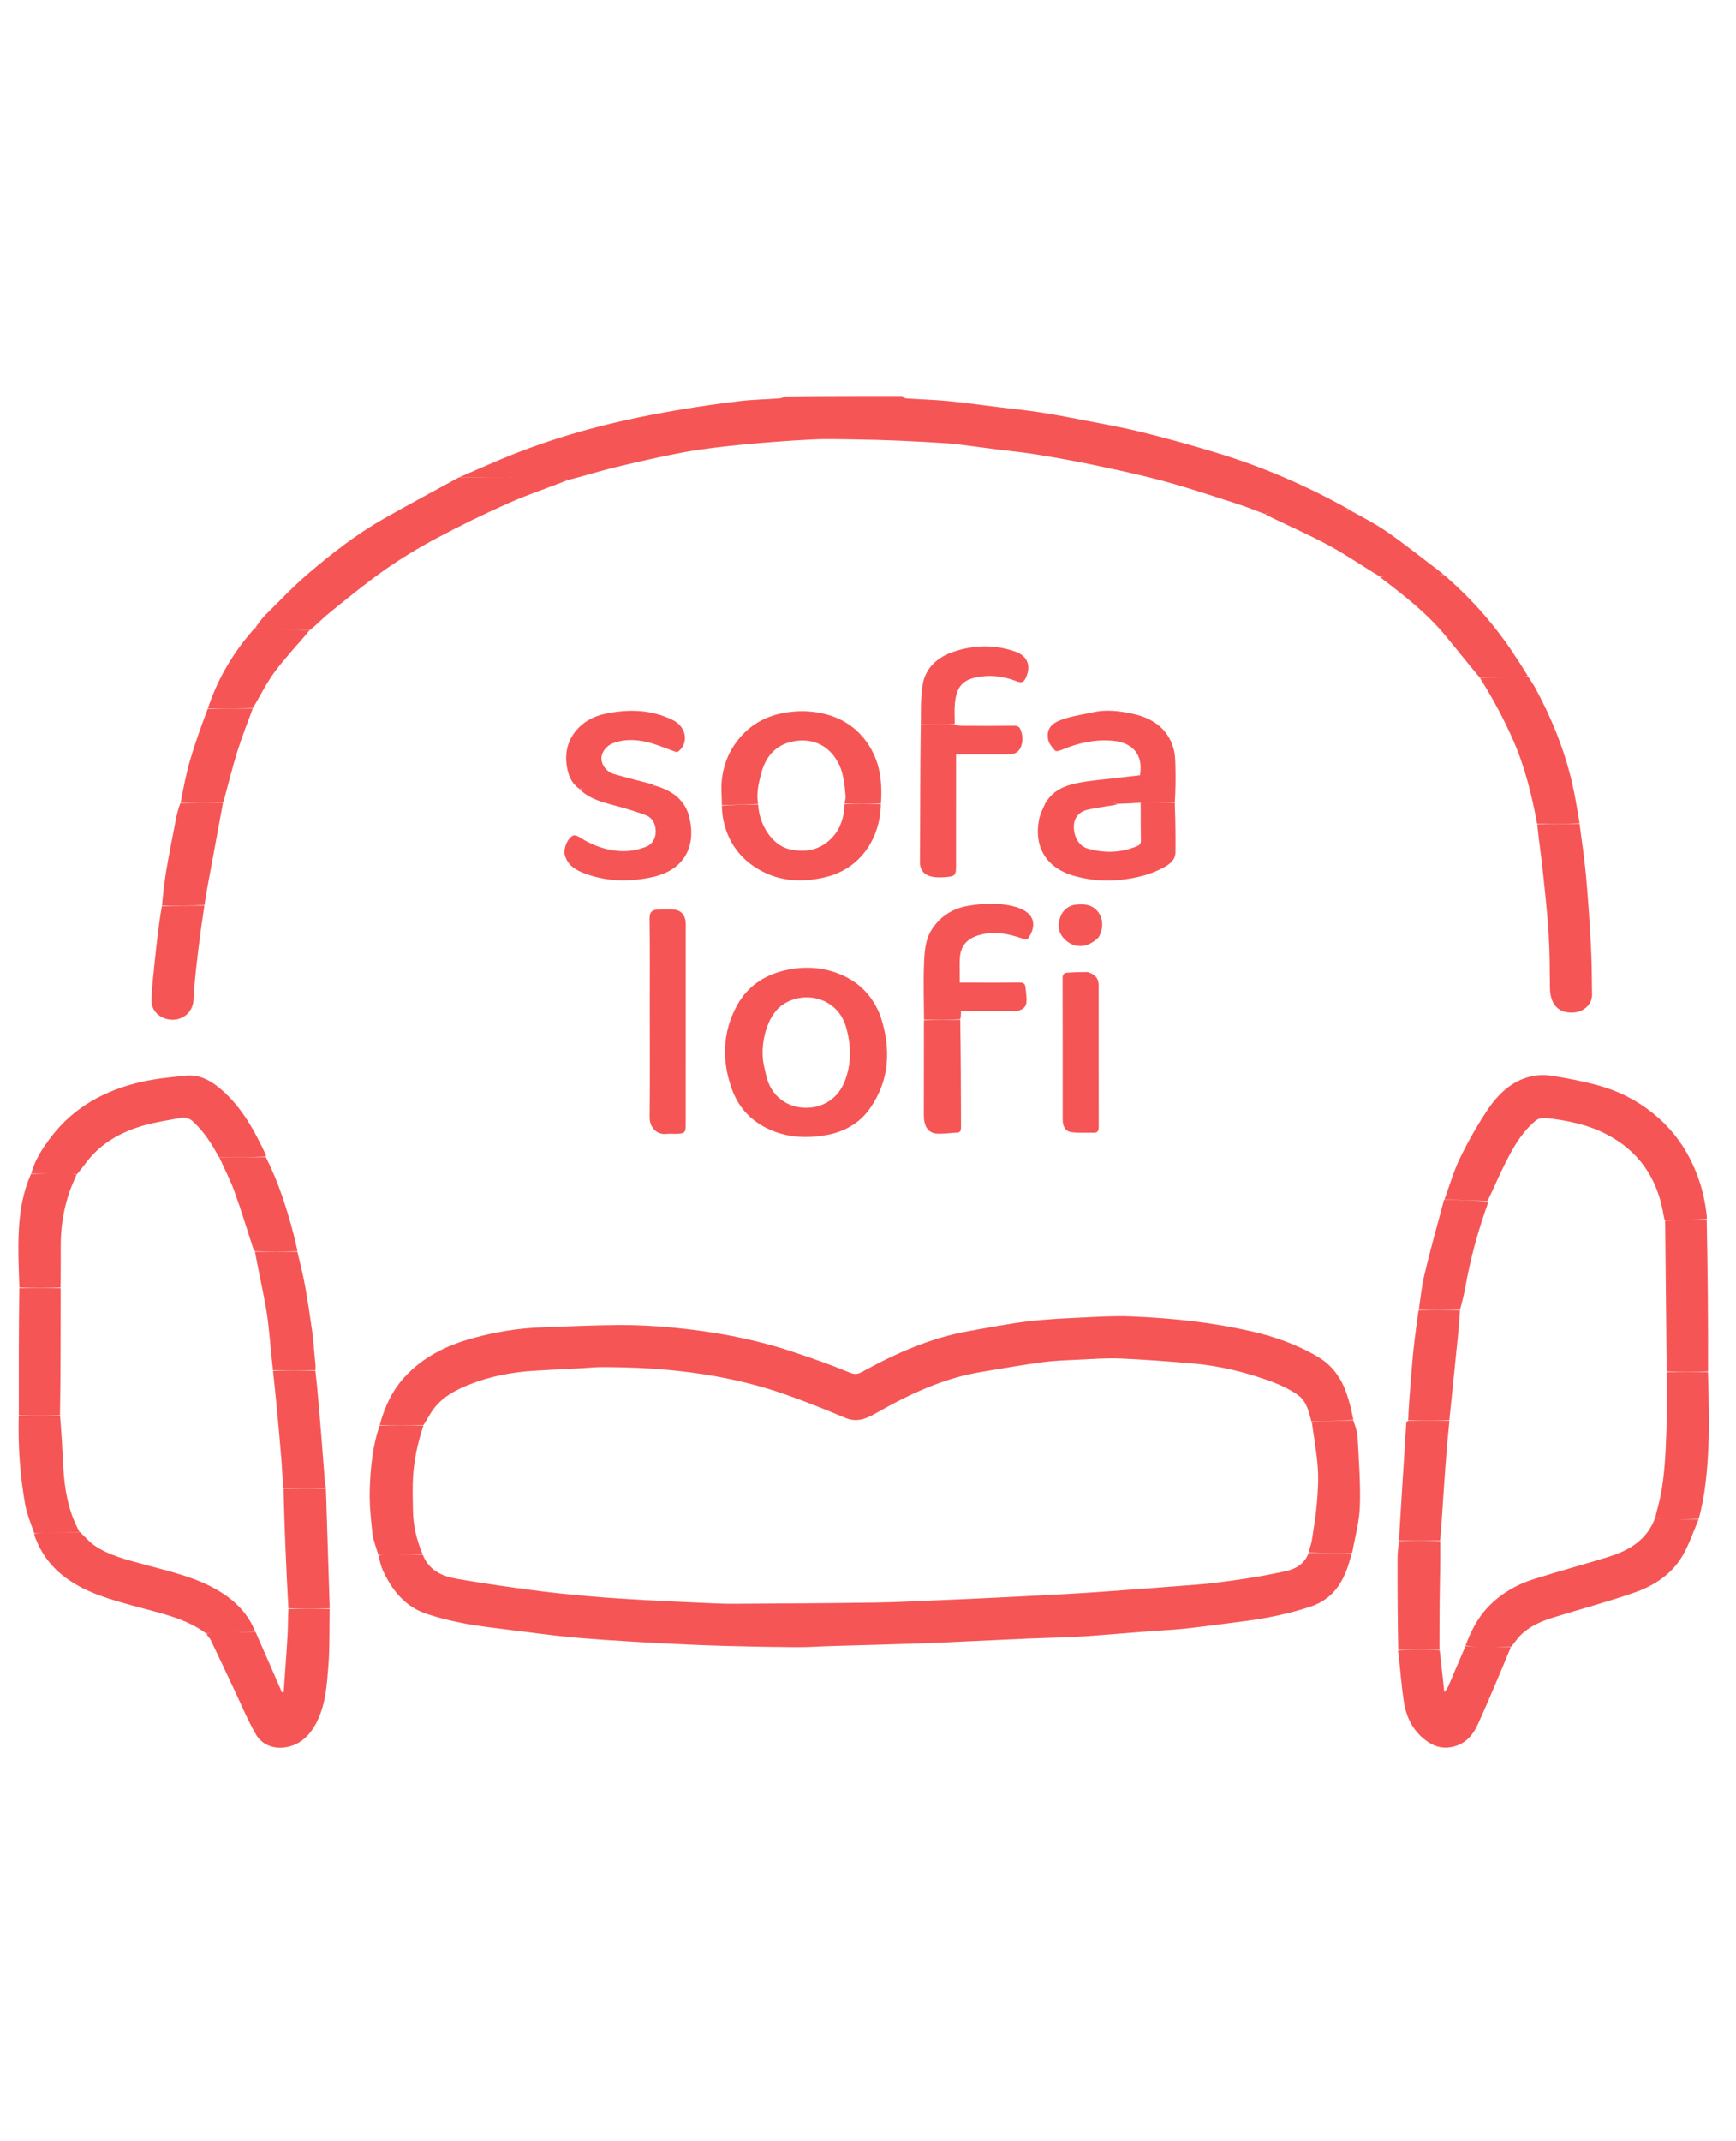 <svg version="1.1" id="Layer_1" xmlns="http://www.w3.org/2000/svg" xmlns:xlink="http://www.w3.org/1999/xlink" x="0px" y="0px"
	 width="900" viewBox="100 -10 1400 1110"  xml:space="preserve">

<path fill="#f65555e6" opacity="1" stroke="" 
	d="
	M470.095,66.674 
	C485.406,60.129 500.562,53.186 516.063,47.127 
	C544.578,35.981 573.903,27.335 603.784,20.699 
	C618.507,17.429 633.336,14.564 648.211,12.072 
	C664.276,9.381 680.415,7.043 696.59,5.122 
	C707.033,3.882 717.602,3.713 728.106,2.954 
	C729.978,2.819 731.811,2.145 733.331,1.36 
	C764.354,1 795.708,1 827.531,1 
	C828.806,1.664 829.576,2.853 830.423,2.912 
	C841.765,3.699 853.148,4.001 864.458,5.08 
	C877.952,6.368 891.386,8.284 904.845,9.932 
	C915.874,11.284 926.938,12.402 937.919,14.065 
	C949.001,15.743 960.027,17.833 971.031,19.979 
	C987.593,23.209 1004.243,26.118 1020.619,30.129 
	C1040.413,34.977 1060.06,40.498 1079.589,46.335 
	C1105.209,53.994 1130.113,63.67 1154.295,75.102 
	C1165.887,80.581 1177.255,86.534 1188.542,92.823 
	C1186.393,93.581 1184.429,93.965 1182.463,93.97 
	C1163.651,94.016 1144.839,93.933 1126.029,94.09 
	C1124.002,94.107 1121.986,95.409 1119.965,96.115 
	C1112.684,93.424 1105.489,90.464 1098.104,88.095 
	C1078.844,81.914 1059.647,75.458 1040.148,70.122 
	C1021.715,65.077 1002.988,61.039 984.28,57.08 
	C968.385,53.716 952.37,50.866 936.335,48.228 
	C925.378,46.426 914.293,45.401 903.27,43.992 
	C893.227,42.708 883.195,41.333 873.148,40.086 
	C869.238,39.601 865.304,39.253 861.37,39.02 
	C849.185,38.3 837,37.538 824.805,37.035 
	C812.719,36.536 800.622,36.211 788.526,36.035 
	C777.193,35.87 765.831,35.528 754.525,36.107 
	C736.461,37.032 718.402,38.332 700.399,40.079 
	C684.471,41.625 668.506,43.343 652.771,46.175 
	C633.787,49.592 614.961,53.983 596.196,58.492 
	C583.623,61.512 571.276,65.471 558.267,68.706 
	C556.036,67.936 554.377,67.111 552.697,67.067 
	C546.563,66.904 540.422,67.025 534.284,66.997 
	C512.888,66.899 491.491,66.783 470.095,66.674 
z

M406.168,830.994 
	C410.028,816.637 415.951,803.433 426.15,792.252 
	C440.989,775.984 459.724,766.793 480.508,760.957 
	C498.868,755.801 517.547,752.696 536.6,752.009 
	C557.462,751.256 578.327,750.25 599.195,750.139 
	C613.392,750.063 627.648,750.784 641.786,752.117 
	C674.858,755.234 707.447,761.184 739.051,771.628 
	C754.811,776.837 770.488,782.401 785.835,788.702 
	C790.99,790.818 794.117,788.547 797.615,786.637 
	C824.107,772.174 851.535,760.244 881.477,754.991 
	C897.239,752.226 912.968,749.099 928.838,747.176 
	C943.545,745.395 958.409,744.795 973.223,744.058 
	C985.973,743.424 998.776,742.662 1011.509,743.16 
	C1028.603,743.827 1045.721,745.084 1062.7,747.146 
	C1078.232,749.032 1093.735,751.696 1108.993,755.157 
	C1127.956,759.458 1146.246,765.913 1163.108,775.979 
	C1174.529,782.798 1181.609,792.904 1185.879,805.119 
	C1188.286,812.006 1189.96,819.15 1191.441,826.588 
	C1179.905,827.344 1168.892,827.691 1157.562,827.827 
	C1155.455,819.716 1153.568,811.444 1146.695,806.58 
	C1140.518,802.209 1133.451,798.776 1126.334,796.116 
	C1105.158,788.202 1083.267,782.931 1060.698,781.038 
	C1041.653,779.439 1022.584,777.956 1003.494,777.145 
	C992.595,776.682 981.628,777.524 970.704,778.043 
	C960.66,778.52 950.562,778.819 940.615,780.15 
	C924.103,782.359 907.687,785.29 891.243,787.993 
	C860.632,793.025 833.084,806.044 806.486,821.216 
	C798.395,825.831 791.029,828.934 781.631,825.001 
	C765.261,818.151 748.786,811.46 732.025,805.655 
	C696.255,793.266 659.182,787.292 621.486,785.062 
	C609.742,784.367 597.959,784.178 586.191,784.067 
	C580.427,784.013 574.657,784.688 568.888,784.995 
	C556.188,785.672 543.482,786.231 530.789,787.012 
	C512.914,788.113 495.459,791.444 478.764,798.024 
	C467.415,802.497 456.686,808.171 449.277,818.339 
	C446.409,822.275 444.292,826.759 441.374,830.995 
	C429.333,830.995 417.751,830.995 406.168,830.994 
z

M1190.116,934.038 
	C1185.365,953.544 1177.722,970.498 1156.369,977.423 
	C1139.023,983.049 1121.356,986.711 1103.337,989.007 
	C1087.726,990.995 1072.134,993.148 1056.495,994.89 
	C1047.163,995.93 1037.756,996.281 1028.388,997.007 
	C1011.805,998.292 995.23,999.674 978.644,1000.918 
	C972.052,1001.412 965.443,1001.714 958.838,1001.979 
	C948.905,1002.376 938.965,1002.598 929.033,1003.013 
	C914.491,1003.622 899.955,1004.345 885.415,1005.004 
	C870.544,1005.678 855.676,1006.467 840.798,1006.967 
	C817.432,1007.751 794.059,1008.315 770.69,1009.011 
	C761.419,1009.287 752.15,1009.985 742.883,1009.93 
	C723.949,1009.819 705.013,1009.474 686.086,1008.951 
	C669.541,1008.494 653.001,1007.79 636.471,1006.96 
	C619.653,1006.117 602.843,1005.097 586.043,1003.944 
	C574.387,1003.145 562.725,1002.25 551.118,1000.936 
	C532.713,998.853 514.356,996.349 495.97,994.088 
	C478.425,991.93 461.137,988.723 444.283,983.164 
	C426.843,977.411 416.594,964.544 409.106,948.824 
	C407.299,945.031 406.333,940.838 405.329,936.273 
	C407.466,935.479 409.254,935.045 411.045,935.032 
	C420.973,934.963 430.902,934.996 440.911,935.349 
	C445.954,948.175 456.724,952.781 468.583,954.839 
	C488.724,958.335 508.976,961.243 529.243,963.938 
	C544.7,965.993 560.232,967.569 575.769,968.929 
	C590.715,970.237 605.704,971.095 620.685,971.965 
	C634.547,972.77 648.421,973.377 662.293,973.981 
	C671.89,974.399 681.495,974.988 691.093,974.94 
	C729.681,974.746 768.27,974.49 806.854,973.932 
	C824.228,973.68 841.593,972.703 858.959,971.988 
	C873.831,971.377 888.701,970.723 903.567,969.992 
	C922.875,969.044 942.18,968.045 961.482,966.982 
	C971.692,966.419 981.896,965.733 992.095,964.998 
	C1010.007,963.708 1027.916,962.383 1045.82,960.985 
	C1057.631,960.062 1069.48,959.381 1081.222,957.881 
	C1096.305,955.953 1111.41,953.866 1126.29,950.8 
	C1137.461,948.499 1150.177,947.713 1155.358,933.972 
	C1167.262,933.999 1178.689,934.018 1190.116,934.038 
z

M1264.884,648.964 
	C1268.974,637.825 1272.227,626.281 1277.369,615.65 
	C1283.737,602.482 1291.034,589.649 1299.103,577.447 
	C1307.808,564.282 1318.948,553.194 1335.135,549.575 
	C1340.532,548.368 1346.521,548.327 1351.993,549.235 
	C1364.665,551.338 1377.371,553.689 1389.723,557.152 
	C1405.523,561.58 1420.022,568.929 1432.963,579.339 
	C1445.881,589.73 1456.036,602.271 1463.378,616.981 
	C1469.959,630.165 1474.235,644.177 1476.014,658.88 
	C1476.228,660.651 1476.642,662.397 1476.44,664.575 
	C1469.807,664.997 1463.694,664.867 1457.59,665.042 
	C1452.682,665.182 1447.784,665.692 1442.549,665.809 
	C1441.817,663.161 1441.474,660.732 1441.013,658.325 
	C1435.669,630.418 1420.789,609.33 1395.453,596.274 
	C1380.07,588.347 1363.205,585.03 1346.126,583.162 
	C1343.523,582.877 1340.053,583.944 1338.068,585.648 
	C1325.455,596.473 1318.095,611.005 1311.031,625.635 
	C1307.157,633.656 1303.738,641.896 1299.638,650.029 
	C1287.736,649.669 1276.31,649.316 1264.884,648.964 
z

M810.053,500.987 
	C818.69,527.374 817.597,552.491 801.637,575.433 
	C793.59,587 781.476,594.085 767.771,596.724 
	C752.637,599.637 737.408,599.459 722.597,593.36 
	C706.767,586.842 695.838,575.591 690.198,559.862 
	C682.068,537.192 682.532,514.463 694.118,492.888 
	C702.64,477.018 716.419,467.794 733.988,463.946 
	C748.979,460.663 763.621,461.548 777.771,467.405 
	C793.205,473.793 803.892,485.032 810.053,500.987 
M715.996,540.532 
	C716.971,544.622 717.656,548.808 718.975,552.784 
	C723.536,566.534 735.173,574.494 748.808,574.957 
	C763.859,575.469 775.785,567.215 781.028,554.108 
	C786.867,539.508 786.554,524.575 782.258,509.796 
	C775.292,485.827 748.596,480.161 731.36,491.763 
	C717.706,500.954 712.66,525.084 715.996,540.532 
z

M469.792,66.814 
	C491.491,66.783 512.888,66.899 534.284,66.997 
	C540.422,67.025 546.563,66.904 552.697,67.067 
	C554.377,67.111 556.036,67.936 557.872,68.762 
	C542.188,75.083 526.022,80.336 510.564,87.184 
	C490.7,95.983 471.135,105.558 451.951,115.758 
	C437.638,123.368 423.662,131.826 410.394,141.13 
	C395.18,151.799 380.806,163.685 366.292,175.322 
	C360.761,179.757 355.854,184.969 350.011,189.726 
	C337.468,189.415 325.575,189.258 313.686,188.955 
	C311.081,188.889 308.488,188.305 305.89,187.96 
	C308.335,184.736 310.444,181.175 313.283,178.349 
	C324.918,166.768 336.225,154.768 348.678,144.122 
	C367.716,127.848 387.566,112.465 409.394,100.008 
	C429.248,88.678 449.444,77.948 469.792,66.814 
z

M125.165,628 
	C128.186,616.768 134.523,607.241 141.421,598.223 
	C159.75,574.26 184.869,560.848 213.685,554.176 
	C225.409,551.461 237.546,550.366 249.553,549.076 
	C261.75,547.765 271.412,553.904 279.918,561.55 
	C295.458,575.517 305.232,593.544 314.034,612.146 
	C314.314,612.737 314.626,613.311 314.391,614.348 
	C301.533,614.883 289.207,614.964 276.576,614.872 
	C270.94,604.294 264.691,594.588 256.102,586.462 
	C253.179,583.697 250.065,582.357 246.298,583.057 
	C236.226,584.928 226.02,586.403 216.189,589.176 
	C197.928,594.327 181.735,603.174 169.891,618.617 
	C167.232,622.084 164.656,625.615 161.7,628.877 
	C159.568,628.424 157.78,628.04 155.989,628.029 
	C145.715,627.97 135.44,628 125.165,628 
z

M1469.832,906.995 
	C1465.562,916.821 1462.208,927.186 1456.812,936.349 
	C1448.152,951.056 1434.146,960.279 1418.474,965.763 
	C1396.8,973.347 1374.533,979.225 1352.583,986.035 
	C1342.67,989.11 1333.157,993.194 1325.755,1000.832 
	C1323.266,1003.4 1321.332,1006.505 1318.531,1009.68 
	C1310.15,1009.998 1302.381,1010.115 1294.618,1009.954 
	C1290.367,1009.866 1286.126,1009.309 1281.933,1008.585 
	C1286.209,997.126 1291.518,986.597 1299.695,977.91 
	C1310.012,966.951 1322.801,959.547 1337.02,955.042 
	C1357.189,948.652 1377.654,943.196 1397.848,936.878 
	C1414.516,931.663 1428.526,922.957 1434.822,905.502 
	C1437.228,906.22 1439.3,906.919 1441.38,906.946 
	C1450.863,907.066 1460.348,906.997 1469.832,906.995 
z

M365.836,979 
	C365.554,994.588 366.024,1010.236 364.772,1025.746 
	C363.581,1040.498 362.591,1055.565 355.963,1069.26 
	C350.578,1080.388 342.429,1088.987 329.696,1090.751 
	C320.156,1092.072 311.139,1088.51 306.281,1080.094 
	C299.701,1068.693 294.658,1056.404 289.006,1044.471 
	C282.657,1031.067 276.413,1017.613 269.985,1004.247 
	C269.16,1002.53 267.501,1001.214 266.432,999.17 
	C268.762,998.418 270.884,998.065 273.012,998.024 
	C283.955,997.815 294.9,997.687 306.105,997.737 
	C313.343,1014.026 320.319,1030.107 327.296,1046.189 
	C327.788,1046.191 328.281,1046.192 328.773,1046.194 
	C329.847,1030.607 331.043,1015.027 331.94,999.43 
	C332.331,992.638 332.108,985.811 332.622,979 
	C343.999,979.001 354.918,979 365.836,979 
z

M305.844,997.53 
	C294.9,997.687 283.955,997.815 273.012,998.024 
	C270.884,998.065 268.762,998.418 266.292,998.866 
	C249.081,986.222 228.705,982.444 208.951,976.944 
	C189.799,971.611 170.55,966.595 153.949,954.649 
	C142.391,946.332 134.052,935.875 128.883,922.728 
	C128.348,921.368 127.665,920.067 127.567,918.368 
	C130.889,917.998 133.698,918.079 136.501,917.985 
	C145.709,917.679 154.915,917.31 164.428,917.107 
	C168.505,920.835 171.883,924.994 176.12,927.898 
	C187.888,935.963 201.67,939.238 215.173,942.962 
	C236.689,948.896 258.69,953.428 277.988,965.499 
	C290.518,973.337 300.391,983.521 305.844,997.53 
z

M653.005,493 
	C653.001,525.33 652.998,557.16 652.989,588.99 
	C652.988,594.736 652.056,595.723 646.133,595.968 
	C643.305,596.085 640.436,595.718 637.641,596.041 
	C629.359,596.998 623.766,590.427 623.864,582.578 
	C624.222,553.752 623.999,524.919 623.995,496.088 
	C623.991,471.591 624.169,447.091 623.832,422.598 
	C623.765,417.728 625.341,415.454 629.772,415.189 
	C634.579,414.902 639.479,414.629 644.222,415.242 
	C649.82,415.966 653.009,420.562 653.01,426.507 
	C653.017,448.505 653.008,470.502 653.005,493 
z

M1373.834,345.994 
	C1375.558,359.452 1377.675,372.874 1378.911,386.376 
	C1380.622,405.063 1381.912,423.798 1382.921,442.537 
	C1383.661,456.276 1383.811,470.054 1383.93,483.818 
	C1383.996,491.419 1377.46,497.334 1369.921,498.063 
	C1354.703,499.535 1350.075,488.865 1349.963,478.464 
	C1349.803,463.701 1349.817,448.91 1348.868,434.188 
	C1347.738,416.667 1345.829,399.189 1343.945,381.727 
	C1342.684,370.051 1340.877,358.435 1339.698,346.394 
	C1351.333,345.996 1362.583,345.995 1373.834,345.994 
z

M682.167,330.995 
	C682.115,324.005 681.366,316.934 682.175,310.046 
	C683.354,300.002 686.626,290.465 692.471,281.983 
	C703.198,266.417 717.99,258.158 736.737,255.825 
	C747.215,254.521 757.26,255.12 767.29,257.971 
	C781.809,262.099 793.044,270.44 801.135,283.345 
	C810.001,297.486 811.548,313 810.444,329.533 
	C800.334,329.997 790.75,329.997 781.113,329.579 
	C781.374,327.414 782.091,325.63 781.937,323.924 
	C781.064,314.208 780.396,304.523 775.349,295.647 
	C767.196,281.31 753.451,276.6 739.005,279.645 
	C725.236,282.547 717.385,292.028 713.853,305.413 
	C711.717,313.509 709.798,321.578 711.375,329.997 
	C701.333,330.33 691.75,330.662 682.167,330.995 
z

M845.169,503.994 
	C845.113,489.003 844.596,473.995 845.169,459.029 
	C845.534,449.493 846.025,439.583 851.462,431.157 
	C858.297,420.563 868.358,414.22 880.631,412.127 
	C893.541,409.926 906.684,409.38 919.422,413.11 
	C932.219,416.858 937.007,425.495 930.041,437.033 
	C928.714,439.231 927.647,439.602 925.044,438.688 
	C913.534,434.648 901.856,432.114 889.591,435.72 
	C879.758,438.611 874.696,444.236 874.056,454.413 
	C873.754,459.225 874,464.072 873.998,468.903 
	C873.997,470.383 873.997,471.863 873.997,474.003 
	C878.527,474.003 882.789,474.003 887.051,474.003 
	C898.713,474.003 910.377,474.106 922.036,473.933 
	C925.074,473.887 926.765,474.775 927.016,477.826 
	C927.352,481.904 928.157,486.041 927.76,490.054 
	C927.319,494.504 923.284,496.976 917.996,496.985 
	C903.861,497.01 889.726,496.994 874.967,496.994 
	C874.967,499.247 874.967,501.175 874.441,503.549 
	C864.333,503.995 854.751,503.994 845.169,503.994 
z

M1281.881,1008.963 
	C1286.126,1009.309 1290.367,1009.866 1294.618,1009.954 
	C1302.381,1010.115 1310.15,1009.998 1318.375,1009.995 
	C1309.885,1030.667 1301.148,1051.436 1291.897,1071.973 
	C1287.655,1081.391 1281.13,1088.688 1270.03,1090.573 
	C1263.649,1091.656 1257.854,1090.289 1252.674,1087.014 
	C1240.523,1079.333 1234.225,1067.606 1232.121,1053.786 
	C1230.246,1041.473 1229.347,1029.012 1227.972,1016.622 
	C1227.83,1015.344 1227.381,1014.101 1227.578,1012.42 
	C1239,1011.999 1249.916,1011.999 1261.037,1012.375 
	C1262.416,1023.904 1263.59,1035.058 1264.765,1046.213 
	C1266.923,1043.927 1268,1041.444 1269.064,1038.956 
	C1273.339,1028.959 1277.609,1018.961 1281.881,1008.963 
z

M943.951,327.893 
	C949.655,319.032 958.708,315.185 968.276,313.225 
	C978.811,311.066 989.638,310.323 1000.343,309.011 
	C1006.681,308.234 1013.03,307.55 1019.365,306.824 
	C1022.177,289.719 1012.944,280.402 997.47,278.996 
	C983.377,277.715 970.043,280.636 957.09,285.985 
	C955.156,286.784 951.836,287.947 951.053,287.128 
	C948.555,284.518 945.806,281.247 945.232,277.878 
	C943.902,270.063 947.203,265.383 955.585,262.237 
	C963.841,259.139 972.818,257.941 981.501,256.005 
	C992.016,253.659 1002.519,254.926 1012.808,257.098 
	C1028.734,260.46 1041.416,268.434 1046.324,284.99 
	C1047.786,289.92 1047.798,295.363 1047.932,300.585 
	C1048.166,309.74 1047.981,318.906 1047.444,328.533 
	C1037.907,329.013 1028.897,329.029 1019.44,329.024 
	C1013.366,329.351 1007.739,329.698 1001.72,329.883 
	C999.203,329.48 997.078,329.041 994.952,329.032 
	C980.025,328.972 965.098,329.043 950.171,328.951 
	C948.095,328.938 946.024,328.262 943.951,327.893 
z

M869.832,265.995 
	C871.522,266.328 873.211,266.943 874.903,266.952 
	C889.222,267.029 903.543,267.086 917.861,266.922 
	C920.811,266.888 922.159,267.817 923.23,270.552 
	C926.092,277.86 924.062,286.809 918.515,289.084 
	C916.918,289.74 915.042,289.954 913.292,289.963 
	C899.351,290.031 885.41,290.001 871,290.001 
	C871,292.236 871,294.021 871,295.806 
	C870.996,323.946 870.992,352.086 870.987,380.226 
	C870.985,387.379 870.095,388.408 862.717,388.943 
	C859.57,389.171 856.346,389.329 853.239,388.911 
	C846.227,387.968 841.815,384.136 841.875,376.818 
	C842.177,340.188 842.018,303.555 842.553,266.459 
	C852,265.996 860.916,265.995 869.832,265.995 
z

M1019.887,329.044 
	C1028.897,329.029 1037.907,329.013 1047.375,328.997 
	C1047.889,342.322 1048.093,355.651 1047.932,368.975 
	C1047.858,375.097 1043.6,378.368 1038.6,381.122 
	C1027.53,387.222 1015.706,389.868 1003.172,391.222 
	C990.323,392.611 977.902,391.339 965.792,387.856 
	C944.226,381.654 933.6,365.104 937.91,342.591 
	C938.86,337.629 941.462,332.983 943.627,328.042 
	C946.024,328.262 948.095,328.938 950.171,328.951 
	C965.098,329.043 980.025,328.972 994.952,329.032 
	C997.078,329.041 999.203,329.48 1001.484,330.244 
	C993.434,332.002 985.097,332.697 977.059,334.63 
	C969.565,336.432 966.051,341.583 966.002,348.257 
	C965.943,356.435 970.166,363.864 976.866,365.847 
	C990.316,369.828 1003.702,369.491 1016.824,364.072 
	C1019.017,363.166 1020.122,362.105 1020.068,359.472 
	C1019.86,349.333 1019.924,339.188 1019.887,329.044 
z

M1373.9,345.58 
	C1362.583,345.995 1351.333,345.996 1339.624,345.996 
	C1335.358,322.881 1329.843,300.275 1320.378,278.709 
	C1312.714,261.245 1303.668,244.584 1293.5,228.357 
	C1304.657,228.019 1315.483,228.064 1326.307,227.952 
	C1328.226,227.932 1330.137,227.259 1332.052,226.887 
	C1334.048,229.992 1336.249,232.985 1338.008,236.219 
	C1351.177,260.424 1361.46,285.792 1367.76,312.647 
	C1370.278,323.382 1371.923,334.32 1373.9,345.58 
z

M628.224,315.166 
	C641.862,319.152 652.6,326.489 656.009,341.151 
	C661.489,364.717 651.474,383.158 626.772,388.801 
	C608.096,393.068 589.195,392.772 571.018,385.831 
	C564.037,383.166 557.557,379.256 555.442,371.003 
	C554.168,366.033 557.763,357.094 562.366,355.415 
	C563.586,354.969 565.592,355.682 566.848,356.479 
	C579.02,364.198 592.117,368.832 606.667,367.884 
	C611.284,367.584 615.954,366.313 620.347,364.768 
	C626.072,362.753 628.81,357.72 628.792,352.11 
	C628.775,346.674 626.562,341.276 620.966,339.118 
	C613.738,336.331 606.264,334.118 598.787,332.051 
	C587.667,328.977 576.272,326.674 567.431,318.182 
	C569.598,317.42 571.558,317.034 573.518,317.028 
	C589.628,316.979 605.739,317.067 621.848,316.918 
	C623.979,316.898 626.099,315.777 628.224,315.166 
z

M682.095,331.437 
	C691.75,330.662 701.333,330.33 711.447,330.432 
	C711.988,345.703 722.162,363.11 736.545,366.443 
	C749.297,369.398 760.362,367.254 769.535,358.652 
	C777.511,351.173 780.736,340.955 781.167,329.996 
	C790.75,329.997 800.334,329.997 810.375,329.996 
	C809.956,357.104 794.439,381.854 766.367,388.838 
	C748.462,393.293 730.379,392.872 713.709,383.821 
	C696.799,374.64 686.441,360.25 683.023,341.15 
	C682.477,338.098 682.345,334.971 682.095,331.437 
z

M1442.882,666.038 
	C1447.784,665.692 1452.682,665.182 1457.59,665.042 
	C1463.694,664.867 1469.807,664.997 1476.375,664.995 
	C1477.209,705.684 1477.586,746.374 1477.44,787.53 
	C1466,787.995 1455.084,787.995 1444.102,787.53 
	C1443.652,746.723 1443.267,706.38 1442.882,666.038 
z

M1444.167,787.994 
	C1455.084,787.995 1466,787.995 1477.375,787.995 
	C1477.888,807.631 1478.64,827.298 1477.804,846.898 
	C1476.954,866.825 1475.365,886.797 1469.899,906.592 
	C1460.348,906.997 1450.863,907.066 1441.38,906.946 
	C1439.3,906.919 1437.228,906.22 1435.018,905.194 
	C1435.592,902.055 1436.33,899.562 1437.001,897.052 
	C1442.396,876.875 1443.126,856.141 1443.893,835.471 
	C1444.479,819.663 1444.111,803.821 1444.167,787.994 
z

	M1332.021,226.528 
	C1330.137,227.259 1328.226,227.932 1326.307,227.952 
	C1315.483,228.064 1304.657,228.019 1293.355,228.036 
	C1283.814,216.76 1274.882,205.366 1265.654,194.216 
	C1250.81,176.28 1232.633,162.009 1214.189,148.061 
	C1213.938,147.872 1213.57,147.837 1213.447,147.182 
	C1215.594,146.425 1217.55,146.041 1219.507,146.032 
	C1232.109,145.977 1244.712,146.055 1257.313,145.956 
	C1259.585,145.938 1261.851,145.304 1264.12,144.955 
	C1285.288,163.038 1303.68,183.609 1319.261,206.677 
	C1323.604,213.107 1327.753,219.668 1332.021,226.528 
	z
	
	M977.052,465.535 
	C983.404,467.458 985.988,470.581 985.992,476.643 
	C986.017,514.438 985.974,552.232 986.033,590.027 
	C986.038,593.103 985.671,595.244 981.857,595.105 
	C975.712,594.881 969.437,595.563 963.45,594.522 
	C958.885,593.729 956.997,589.428 956.999,584.665 
	C957.011,546.538 957.03,508.41 956.927,470.283 
	C956.919,467.48 958.111,466.236 960.501,466.062 
	C965.901,465.671 971.318,465.512 977.052,465.535 
	z

M1190.436,933.824 
	C1178.689,934.018 1167.262,933.999 1155.423,933.591 
	C1156.011,930.112 1157.43,927.087 1157.931,923.918 
	C1159.514,913.903 1161.156,903.868 1162.008,893.776 
	C1162.815,884.225 1163.417,874.535 1162.725,865.007 
	C1161.826,852.632 1159.559,840.356 1157.88,828.037 
	C1168.892,827.691 1179.905,827.344 1191.375,826.997 
	C1192.883,831.558 1194.621,836.084 1194.861,840.688 
	C1195.825,859.131 1197.253,877.627 1196.672,896.045 
	C1196.276,908.617 1192.835,921.092 1190.436,933.824 
z

M440.831,934.994 
	C430.902,934.996 420.973,934.963 411.045,935.032 
	C409.254,935.045 407.466,935.479 405.286,935.882 
	C403.268,929.653 400.887,923.342 400.182,916.849 
	C398.922,905.249 397.772,893.504 398.214,881.883 
	C398.858,864.957 400.369,847.993 406.085,831.379 
	C417.751,830.995 429.333,830.995 441.433,831.377 
	C436.938,844.802 434.026,858.357 433.112,872.241 
	C432.519,881.234 432.909,890.299 433.019,899.329 
	C433.17,911.74 435.953,923.604 440.831,934.994 
z

M115.166,822.995 
	C115.118,788.971 115.071,754.947 115.552,720.461 
	C126.999,719.997 137.917,719.996 148.906,720.459 
	C148.93,754.947 148.882,788.971 148.376,822.997 
	C137,822.997 126.083,822.996 115.166,822.995 
z

M627.891,315.059 
	C626.099,315.777 623.979,316.898 621.848,316.918 
	C605.739,317.067 589.628,316.979 573.518,317.028 
	C571.558,317.034 569.598,317.42 567.294,317.868 
	C560.339,312.931 557.886,305.962 556.875,297.765 
	C554.228,276.294 569.402,261.383 587.099,257.467 
	C606.062,253.271 624.813,253.558 642.622,262.318 
	C654.179,268.003 655.685,282.159 645.979,288.331 
	C636.789,285.18 628.425,281.356 619.646,279.577 
	C611.317,277.89 602.51,277.757 594.197,281.033 
	C588.904,283.119 584.886,288.495 585,293.246 
	C585.133,298.808 589.2,304.164 595.366,305.929 
	C605.476,308.823 615.695,311.337 625.86,314.042 
	C626.464,314.203 626.994,314.643 627.891,315.059 
z

M339.836,690.998 
	C341.891,700.016 344.271,708.975 345.923,718.066 
	C348.2,730.594 350.08,743.202 351.834,755.816 
	C352.852,763.133 353.277,770.532 354.001,777.891 
	C354.272,780.649 354.637,783.397 354.438,786.573 
	C342.667,786.996 331.417,786.995 320.102,786.549 
	C319.694,782.678 319.371,779.25 319.004,775.827 
	C317.66,763.289 316.883,750.656 314.8,738.241 
	C312.142,722.4 308.425,706.737 305.622,690.998 
	C317.332,690.999 328.584,690.998 339.836,690.998 
z

M1263.973,144.64 
	C1261.851,145.304 1259.585,145.938 1257.313,145.956 
	C1244.712,146.055 1232.109,145.977 1219.507,146.032 
	C1217.55,146.041 1215.594,146.425 1213.293,146.875 
	C1199.197,138.501 1185.842,129.151 1171.589,121.468 
	C1154.902,112.473 1137.432,104.93 1120.133,96.436 
	C1121.986,95.409 1124.002,94.107 1126.029,94.09 
	C1144.839,93.933 1163.651,94.016 1182.463,93.97 
	C1184.429,93.965 1186.393,93.581 1188.703,93.136 
	C1199.18,98.913 1209.717,104.347 1219.346,111.08 
	C1233.45,120.943 1246.901,131.739 1260.639,142.127 
	C1261.667,142.905 1262.762,143.595 1263.973,144.64 
z

M1228.167,923.997 
	C1229.09,908.914 1230.008,893.83 1230.941,878.747 
	C1231.276,873.331 1231.655,867.917 1231.995,862.501 
	C1232.695,851.34 1233.375,840.177 1234.1,829.018 
	C1234.128,828.581 1234.532,828.169 1235.422,827.371 
	C1247,826.997 1257.917,826.996 1268.904,827.427 
	C1268.32,834.026 1267.531,840.183 1267.04,846.364 
	C1265.949,860.098 1264.944,873.839 1264.023,887.585 
	C1263.209,899.717 1262.557,911.86 1261.375,923.998 
	C1250,923.998 1239.083,923.998 1228.167,923.997 
z

M365.902,978.535 
	C354.918,979 343.999,979.001 332.557,978.536 
	C330.743,946.048 329.453,914.025 328.621,882.003 
	C340.332,882.003 351.585,882.003 362.837,882.003 
	C363.881,914.025 364.924,946.048 365.902,978.535 
z

M115.096,823.459 
	C126.083,822.996 137,822.997 148.446,823.461 
	C149.648,837.412 150.264,850.904 151.007,864.388 
	C152.018,882.743 155.069,900.607 164.121,916.965 
	C154.915,917.31 145.709,917.679 136.501,917.985 
	C133.698,918.079 130.889,917.998 127.625,917.996 
	C124.784,910.085 121.589,902.317 120.172,894.237 
	C116.097,871.007 114.466,847.528 115.096,823.459 
z

M362.881,881.58 
	C351.585,882.003 340.332,882.003 328.557,881.544 
	C327.672,873.508 327.509,865.917 326.906,858.36 
	C325.733,843.655 324.358,828.966 322.979,814.278 
	C322.124,805.176 321.109,796.088 320.167,786.994 
	C331.417,786.995 342.667,786.996 354.375,786.995 
	C356.228,804.019 357.647,821.042 359.009,838.071 
	C360.043,851.009 360.985,863.955 362.024,876.892 
	C362.139,878.329 362.616,879.737 362.881,881.58 
z

M148.835,719.995 
	C137.917,719.996 126.999,719.997 115.623,719.997 
	C115.111,704.227 114.309,688.417 115.22,672.705 
	C116.091,657.661 118.596,642.687 124.994,628.336 
	C135.44,628 145.715,627.97 155.989,628.029 
	C157.78,628.04 159.568,628.424 161.673,629.241 
	C152.64,647.956 148.805,667.294 148.973,687.567 
	C149.063,698.375 148.89,709.186 148.835,719.995 
z

M1264.564,649.158 
	C1276.31,649.316 1287.736,649.669 1299.591,650.422 
	C1299.902,651.463 1299.871,652.132 1299.656,652.735 
	C1291.997,674.19 1285.939,696.069 1281.933,718.513 
	C1280.767,725.042 1279.21,731.5 1277.373,737.992 
	C1266,737.993 1255.084,737.993 1244.168,737.993 
	C1245.604,728.68 1246.421,719.22 1248.601,710.085 
	C1253.453,689.755 1258.988,669.587 1264.564,649.158 
z

M1243.971,738.362 
	C1255.084,737.993 1266,737.993 1277.445,738.426 
	C1276.636,751.415 1275.267,763.967 1273.968,776.527 
	C1272.229,793.347 1270.543,810.172 1268.833,826.995 
	C1257.917,826.996 1247,826.997 1235.625,826.996 
	C1236.07,815.743 1236.954,804.488 1237.883,793.238 
	C1238.558,785.074 1239.143,776.899 1240.037,768.758 
	C1241.137,758.733 1242.516,748.738 1243.971,738.362 
z

M264.834,411.994 
	C263.891,418.437 262.867,424.868 262.022,431.323 
	C260.644,441.853 259.252,452.385 258.113,462.942 
	C257.214,471.267 256.483,479.621 256.05,487.982 
	C255.586,496.934 248.765,503.786 239.586,503.992 
	C230.251,504.202 222.035,497.526 222.178,488.525 
	C222.342,478.216 223.732,467.922 224.71,457.633 
	C225.36,450.791 226.181,443.965 226.996,437.14 
	C227.965,429.035 229.009,420.939 230.551,412.418 
	C242.333,411.996 253.583,411.995 264.834,411.994 
z

M1228.097,924.455 
	C1239.083,923.998 1250,923.998 1261.445,924.462 
	C1261.649,940.155 1261.233,955.385 1261.028,970.618 
	C1260.843,984.41 1260.889,998.205 1260.833,1011.999 
	C1249.916,1011.999 1239,1011.999 1227.625,1011.999 
	C1227.112,987.562 1227.003,963.126 1227.049,938.69 
	C1227.057,934.097 1227.685,929.505 1228.097,924.455 
z

M264.901,411.566 
	C253.583,411.995 242.333,411.996 230.624,411.996 
	C231.515,402.178 232.606,392.317 234.275,382.555 
	C236.625,368.812 239.362,355.134 242.024,341.446 
	C242.79,337.503 243.866,333.619 245.442,329.353 
	C257.333,328.996 268.583,328.995 279.832,328.995 
	C275.541,352.214 271.234,375.43 266.971,398.655 
	C266.211,402.799 265.632,406.976 264.901,411.566 
z

M869.901,265.531 
	C860.916,265.995 852,265.996 842.626,265.996 
	C842.74,255.161 842.305,244.154 844.136,233.537 
	C846.513,219.746 856.472,211.414 869.201,207.165 
	C885.537,201.712 902.245,201.288 918.708,207.066 
	C928.804,210.61 931.805,218.799 927.108,228.626 
	C925.467,232.059 923.485,232.467 919.99,231.09 
	C908.93,226.73 897.372,225.426 885.794,228.227 
	C875.405,230.741 871.295,236.866 870.09,248.584 
	C869.53,254.025 869.978,259.57 869.901,265.531 
z

M339.903,690.588 
	C328.584,690.998 317.332,690.999 305.543,690.608 
	C304.737,689.627 304.411,689.057 304.211,688.445 
	C299.225,673.178 294.613,657.776 289.145,642.683 
	C285.72,633.23 281.013,624.242 276.881,615.044 
	C289.207,614.964 301.533,614.883 314.386,614.743 
	C324.556,634.955 331.383,656.211 336.986,677.893 
	C338.04,681.973 338.978,686.083 339.903,690.588 
z

M279.911,328.602 
	C268.583,328.995 257.333,328.996 245.626,328.996 
	C247.839,317.512 250.015,305.885 253.309,294.584 
	C257.326,280.803 262.282,267.297 267.458,253.335 
	C280,252.997 291.916,252.996 303.833,252.996 
	C299.702,264.361 295.166,275.6 291.55,287.128 
	C287.583,299.774 284.469,312.688 280.967,325.481 
	C280.712,326.41 280.319,327.301 279.911,328.602 
z

M845.097,504.458 
	C854.751,503.994 864.333,503.995 874.373,503.995 
	C874.884,532.926 874.925,561.859 875.012,590.792 
	C875.019,593.249 874.655,594.956 871.597,595.046 
	C866.18,595.206 860.721,596.245 855.372,595.805 
	C848.328,595.225 845.029,589.952 845.019,580.755 
	C844.991,555.478 845.019,530.2 845.097,504.458 
z

M303.989,252.669 
	C291.916,252.996 280,252.997 267.625,252.997 
	C274.68,231.436 285.731,211.866 300.242,194.245 
	C301.905,192.226 303.594,190.227 305.581,188.089 
	C308.488,188.305 311.081,188.889 313.686,188.955 
	C325.575,189.258 337.468,189.415 349.703,189.863 
	C340.615,200.982 330.563,211.398 321.948,222.891 
	C315.102,232.024 310.015,242.476 303.989,252.669 
z

M985.859,437.63 
	C976.77,446.666 965.683,446.876 957.816,438.258 
	C953.109,433.103 952.831,426.881 955.226,420.786 
	C957.471,415.073 962.12,411.606 968.347,411.066 
	C973.436,410.626 978.494,410.816 982.863,414.302 
	C989.614,419.689 990.788,429.572 985.859,437.63 
z


"
/>
</svg>